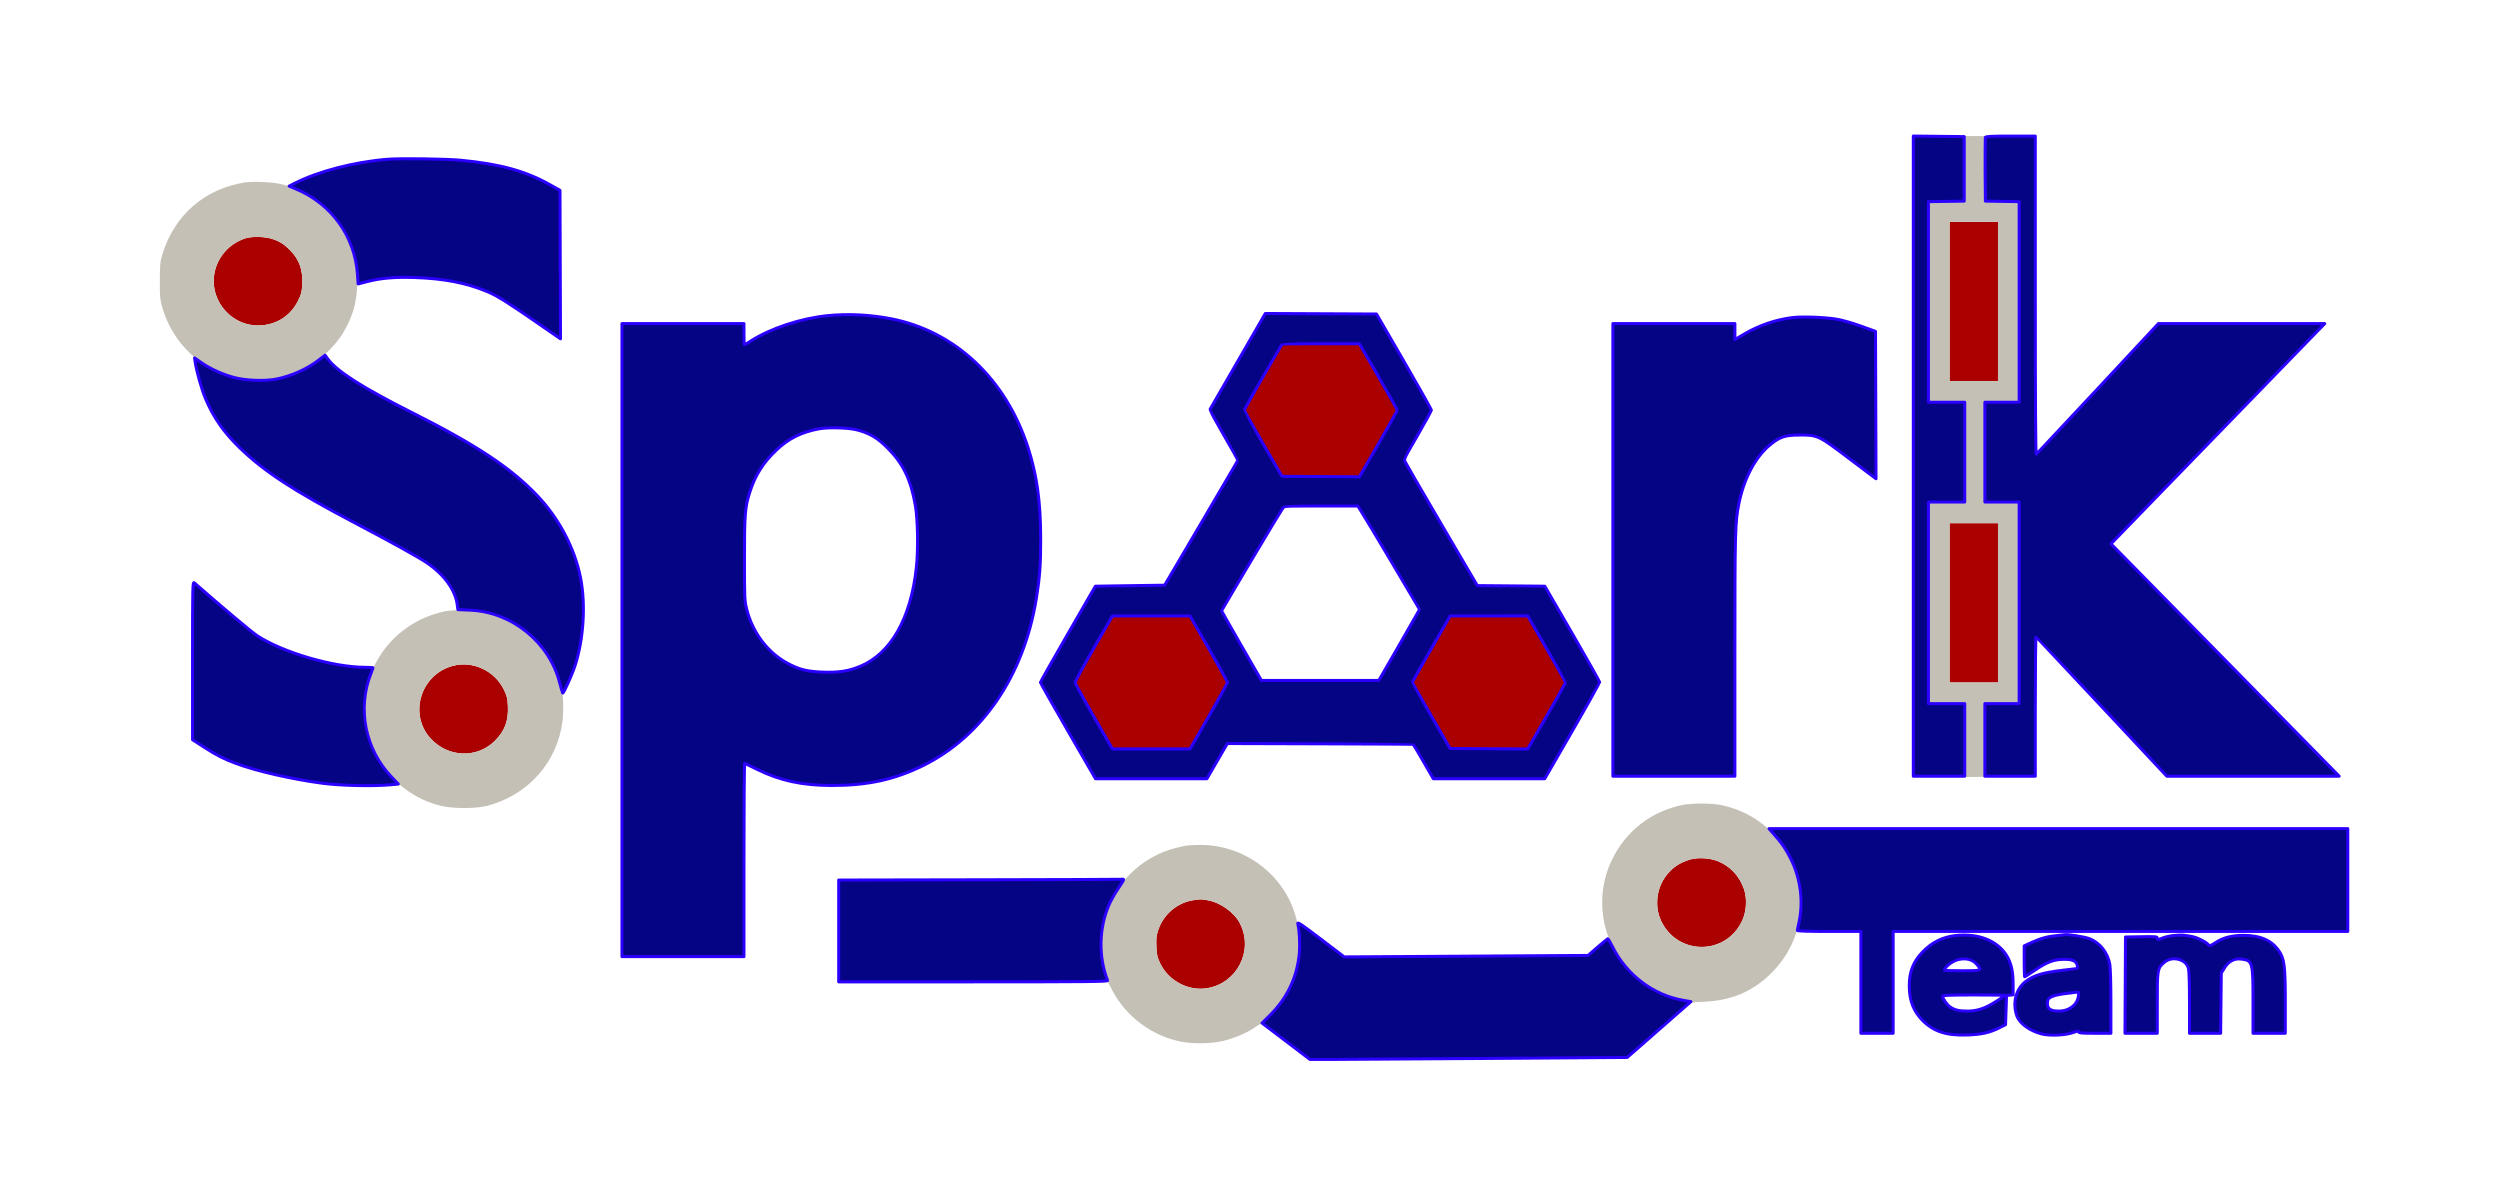 <?xml version="1.0" encoding="utf-8"?>
<svg width="2480" height="1193" viewBox="0 0 2480 1193" version="1.1" xmlns="http://www.w3.org/2000/svg" xmlns:bx="https://boxy-svg.com"><defs><bx:export><bx:file format="svg"/></bx:export></defs><path d="M 1934 299 L 1934 378 1958 378 L 1982 378 1982 299 L 1982 220 1958 220 L 1934 220 1934 299 M 243.500 236.402 C 224.814 242.327, 211.971 259.685, 212.012 278.960 C 212.060 301.626, 230.249 321.182, 252.709 322.716 C 271.325 323.987, 287.567 314.748, 295.720 298.251 C 298.922 291.772, 299.447 289.682, 299.818 281.923 C 300.490 267.872, 296.938 257.711, 288.185 248.648 C 282.260 242.513, 277.734 239.606, 270.110 237.037 C 263.104 234.677, 249.932 234.363, 243.500 236.402 M 1271.281 342.250 C 1269.875 344.075, 1235.163 404.399, 1234.553 406.078 C 1234.268 406.860, 1242.513 422.125, 1252.874 440 L 1271.712 472.500 1310.106 472.740 L 1348.500 472.981 1367.250 440.526 C 1377.563 422.676, 1386 407.554, 1386 406.922 C 1386 406.290, 1377.566 391.199, 1367.258 373.386 L 1348.516 341 1310.380 341 C 1281.052 341, 1272.022 341.289, 1271.281 342.250 M 1934 598 L 1934 677 1958 677 L 1982 677 1982 598 L 1982 519 1958 519 L 1934 519 1934 598 M 1085 643.177 C 1074.825 660.855, 1066.500 676.048, 1066.500 676.939 C 1066.500 677.829, 1074.825 693.043, 1085 710.748 L 1103.500 742.937 1142 742.937 L 1180.500 742.937 1199 710.748 C 1209.175 693.043, 1217.500 677.829, 1217.500 676.939 C 1217.500 676.048, 1209.175 660.855, 1199 643.177 L 1180.500 611.033 1142 611.033 L 1103.500 611.033 1085 643.177 M 1420 643.239 C 1409.825 660.940, 1401.379 675.890, 1401.230 676.461 C 1401.082 677.032, 1409.408 692.125, 1419.733 710 L 1438.505 742.500 1477.003 742.749 L 1515.500 742.998 1534 710.877 C 1544.175 693.211, 1552.638 678.176, 1552.806 677.466 C 1552.975 676.757, 1544.653 661.512, 1534.314 643.588 L 1515.514 611 1477.007 611.028 L 1438.500 611.056 1420 643.239 M 449.105 660.583 C 417.153 669.175, 405.195 708.728, 427.298 732.708 C 444.569 751.445, 473.004 752.525, 490.689 735.117 C 500.645 725.317, 504.479 715.230, 503.808 700.606 C 503.451 692.829, 502.900 690.482, 500.038 684.528 C 490.841 665.399, 469.137 655.195, 449.105 660.583 M 1677.251 852.481 C 1666.226 855.585, 1658.730 860.661, 1652.311 869.371 C 1643.149 881.802, 1641.314 899.526, 1647.762 913.305 C 1663.987 947.976, 1711.979 948.050, 1728.180 913.429 C 1732.501 904.195, 1733.249 891.535, 1730.033 882.054 C 1725.552 868.844, 1715.923 858.755, 1703.225 853.966 C 1695.828 851.176, 1684.237 850.513, 1677.251 852.481 M 1183.121 893.127 C 1167.455 895.729, 1154.052 907.319, 1148.939 922.685 C 1147.156 928.041, 1146.844 930.888, 1147.169 938.843 C 1147.508 947.147, 1148.013 949.459, 1150.774 955.347 C 1158.990 972.863, 1178.944 983.471, 1197.647 980.268 C 1227.400 975.171, 1243.710 942.874, 1230.052 916.102 C 1224.388 904.999, 1210.429 895.087, 1197.500 892.986 C 1190.753 891.890, 1190.558 891.892, 1183.121 893.127" stroke="none" fill="#aa0000" fill-rule="evenodd"/><path d="M 1948.5 167.25 L 1948.5 199.5 L 1930.75 199.773 L 1913 200.046 L 1913 299.523 L 1913 399 L 1931 399 L 1949 399 L 1949 448.5 L 1949 498 L 1931 498 L 1913 498 L 1913 598 L 1913 698 L 1931 698 L 1949 698 L 1949 733.983 L 1949 769.966 L 1923.25 770.251 C 1909.088 770.407 1925.056 770.64 1958.737 770.768 L 1994 770 L 1969 770 L 1969 734 L 1969 698 L 1986 698 L 2003 698 L 2003 598 L 2003 498 L 1986 498 L 1969 498 L 1969 448.5 L 1969 399 L 1986 399 L 2003 399 L 2003 299.524 L 2003 200.048 L 1986.25 199.774 L 1969.5 199.5 L 1969.5 167.25 L 1969.5 134.999 L 1959 134.999 L 1948.5 134.999 L 1948.5 167.25 M 2019.488 293 C 2019.488 380.175 2019.606 415.837 2019.75 372.25 C 2019.894 328.662 2019.894 257.337 2019.75 213.75 C 2019.606 170.162 2019.488 205.825 2019.488 293 M 242.585 181.038 C 203.237 187.232 173.067 213.423 161.359 251.551 C 158.808 259.858 158.607 261.791 158.555 278.5 C 158.506 294.438 158.765 297.414 160.811 304.482 C 179.503 369.056 252.204 397.444 308.904 362.308 C 318.739 356.214 333.249 341.681 339.384 331.782 C 350.104 314.485 354.359 299.383 354.399 278.5 C 354.431 261.571 352.255 251.491 345.478 237.186 C 332.159 209.068 307.268 188.888 278 182.479 C 268.957 180.498 250.725 179.757 242.585 181.038 M 1934 299 L 1934 378 L 1958 378 L 1982 378 L 1982 299 L 1982 220 L 1958 220 L 1934 220 L 1934 299 M 243.5 236.402 C 224.814 242.327 211.971 259.685 212.012 278.96 C 212.06 301.626 230.249 321.182 252.709 322.716 C 271.325 323.987 287.567 314.748 295.72 298.251 C 298.922 291.772 299.447 289.682 299.818 281.923 C 300.49 267.872 296.938 257.711 288.185 248.648 C 282.26 242.513 277.734 239.606 270.11 237.037 C 263.104 234.677 249.932 234.363 243.5 236.402 M 1934 598 L 1934 677 L 1958 677 L 1982 677 L 1982 598 L 1982 519 L 1958 519 L 1934 519 L 1934 598 M 441.113 606.487 C 426.557 609.776 415.405 614.532 404.311 622.182 C 352.785 657.711 346.756 731.249 391.848 774.212 C 404.879 786.629 419.896 795.01 436.623 799.202 C 449.203 802.355 471.845 802.382 483.688 799.259 C 524.119 788.596 553.098 755.757 558.055 714.988 C 559.063 706.697 558.862 690.622 557.704 687 C 557.441 686.175 556.256 681.675 555.071 677 C 546.956 644.978 520.719 618.415 487.288 608.374 C 479.789 606.121 476.227 605.684 463 605.389 C 451.998 605.144 445.647 605.462 441.113 606.487 M 449.105 660.583 C 417.153 669.175 405.195 708.728 427.298 732.708 C 444.569 751.445 473.004 752.525 490.689 735.117 C 500.645 725.317 504.479 715.23 503.808 700.606 C 503.451 692.829 502.9 690.482 500.038 684.528 C 490.841 665.399 469.137 655.195 449.105 660.583 M 1669 798.524 C 1638.42 804.81 1613.69 823.729 1599.75 851.5 C 1577.52 895.789 1592.03 949.906 1633.551 977.558 C 1645.807 985.72 1665.033 993 1674.334 993 L 1677.349 993 L 1674.924 995.75 L 1672.5 998.5 L 1675 996.364 C 1677.192 994.49 1679.101 994.164 1690.5 993.717 C 1718.045 992.637 1740.186 982.931 1758.609 963.859 C 1779.389 942.346 1789.431 913.248 1785.999 884.486 C 1780.803 840.94 1748.983 806.633 1706.162 798.409 C 1697.113 796.671 1677.721 796.731 1669 798.524 M 1177.5 838.717 C 1175.85 838.947 1170.9 840.042 1166.5 841.151 C 1131.381 850.006 1103.52 878.072 1094.973 913.206 C 1090.307 932.386 1091.68 954.365 1098.682 972.614 C 1099.13 973.781 1099.5 975.022 1099.5 975.022 L 1103.497 982.634 C 1116.931 1008.218 1142.337 1027.301 1170.798 1033.185 C 1184.613 1036.041 1204.762 1035.361 1217.284 1031.616 C 1228.463 1028.273 1237.623 1024.116 1245.185 1018.954 C 1250.312 1015.454 1251.387 1015.065 1252.826 1016.191 C 1254.304 1017.347 1254.349 1017.307 1253.21 1015.85 C 1252.093 1014.42 1252.539 1013.693 1256.536 1010.417 C 1268.201 1000.858 1281.561 979.305 1285.987 962.903 C 1293.193 936.2 1288.52 906.112 1273.577 883.013 C 1255.418 854.942 1222.967 837.602 1189.619 838.15 C 1184.604 838.232 1179.15 838.487 1177.5 838.717 M 1677.251 852.481 C 1666.226 855.585 1658.73 860.661 1652.311 869.371 C 1643.149 881.802 1641.314 899.526 1647.762 913.305 C 1663.987 947.976 1711.979 948.05 1728.18 913.429 C 1732.501 904.195 1733.249 891.535 1730.033 882.054 C 1725.552 868.844 1715.923 858.755 1703.225 853.966 C 1695.828 851.176 1684.237 850.513 1677.251 852.481 M 1183.121 893.127 C 1167.455 895.729 1154.052 907.319 1148.939 922.685 C 1147.156 928.041 1146.844 930.888 1147.169 938.843 C 1147.508 947.147 1148.013 949.459 1150.774 955.347 C 1158.99 972.863 1178.944 983.471 1197.647 980.268 C 1227.4 975.171 1243.71 942.874 1230.052 916.102 C 1224.388 904.999 1210.429 895.087 1197.5 892.986 C 1190.753 891.89 1190.558 891.892 1183.121 893.127" stroke="none" fill="#c4c0b6" fill-rule="evenodd"/><path d="M 1898 452.483 L 1898 770 1923.500 770 L 1949 770 1949 734 L 1949 698 1931 698 L 1913 698 1913 598 L 1913 498 1931 498 L 1949 498 1949 448.500 L 1949 399 1931 399 L 1913 399 1913 299.523 L 1913 200.046 1930.750 199.773 L 1948.500 199.500 1948.500 167.500 L 1948.500 135.500 1923.250 135.233 L 1898 134.966 1898 452.483 M 1969.454 136.260 C 1969.188 136.953, 1969.090 151.465, 1969.235 168.510 L 1969.500 199.500 1986.250 199.774 L 2003 200.048 2003 299.524 L 2003 399 1986 399 L 1969 399 1969 448.500 L 1969 498 1986 498 L 2003 498 2003 598 L 2003 698 1986 698 L 1969 698 1969 734 L 1969 770 1994 770 L 2019 770 2019 701 C 2019 663.050, 2019.338 632.036, 2019.750 632.079 C 2020.162 632.123, 2049.525 663.173, 2085 701.079 L 2149.500 769.999 2234.984 770 L 2320.469 770 2308.908 758.250 C 2302.549 751.788, 2257.816 706.225, 2209.501 657 C 2161.186 607.775, 2115.445 561.200, 2107.855 553.500 L 2094.055 539.500 2154.679 477 C 2188.022 442.625, 2235.743 393.462, 2260.726 367.750 L 2306.149 321 2223.637 321 L 2141.125 321 2081.081 385.429 C 2048.057 420.866, 2020.579 450.142, 2020.019 450.488 C 2019.329 450.915, 2019 400.106, 2019 293.059 L 2019 135 1994.469 135 C 1975.665 135, 1969.824 135.294, 1969.454 136.260 M 383.722 158.034 C 350.896 160.789, 315.966 169.883, 292.356 181.822 L 286.818 184.622 293.659 187.494 C 328.788 202.239, 352.048 234.686, 354.655 272.580 L 355.279 281.660 363.942 279.410 C 377.729 275.829, 391.374 274.654, 411.500 275.315 C 440.124 276.254, 462.402 280.558, 483.171 289.160 C 493.386 293.391, 504.494 300.429, 542.256 326.596 L 556.013 336.128 555.756 262.472 L 555.500 188.816 545 182.939 C 521.073 169.548, 496.162 162.733, 457.500 159.001 C 442.304 157.535, 396.786 156.938, 383.722 158.034 M 1227.951 358.242 C 1212.956 384.234, 1200.495 405.855, 1200.260 406.289 C 1200.026 406.723, 1206.212 418.105, 1214.007 431.582 C 1221.802 445.060, 1227.943 456.630, 1227.653 457.294 C 1227.363 457.957, 1210.973 485.950, 1191.232 519.500 L 1155.337 580.500 1120.984 581 L 1086.631 581.500 1059.315 628.845 C 1044.292 654.885, 1032 676.528, 1032 676.940 C 1032 677.353, 1044.315 699.022, 1059.366 725.095 L 1086.731 772.500 1141.976 772.500 L 1197.222 772.500 1207.361 755.048 L 1217.500 737.596 1309.500 737.875 C 1360.100 738.029, 1401.800 738.458, 1402.166 738.827 C 1402.532 739.197, 1407.111 746.925, 1412.341 756 L 1421.850 772.500 1477.111 772.500 L 1532.372 772.500 1559.686 725.188 C 1574.709 699.166, 1586.975 677.341, 1586.945 676.688 C 1586.915 676.034, 1574.638 654.350, 1559.663 628.500 L 1532.436 581.500 1498.968 581.209 L 1465.500 580.919 1430 520.401 C 1410.475 487.116, 1394.092 458.830, 1393.592 457.542 C 1392.821 455.552, 1394.728 451.677, 1406.342 431.645 C 1413.854 418.688, 1419.984 407.506, 1419.965 406.794 C 1419.946 406.082, 1407.677 384.350, 1392.700 358.500 L 1365.471 311.500 1310.343 311.242 L 1255.216 310.983 1227.951 358.242 M 821 313.117 C 794.371 315.784, 764.517 325.652, 744.670 338.348 C 741.530 340.357, 738.745 342, 738.481 342 C 738.216 342, 738 337.275, 738 331.500 L 738 321 677.500 321 L 617 321 617 635 L 617 949 677.500 949 L 738 949 738 852.917 C 738 800.071, 738.337 756.990, 738.750 757.182 C 739.163 757.374, 744.675 760.075, 751 763.184 C 773.954 774.466, 795.595 779.147, 825 779.190 C 860.643 779.242, 886.953 773.527, 915.500 759.533 C 974.623 730.551, 1015.439 670.591, 1027.932 594.369 C 1031.449 572.905, 1032.401 559.900, 1032.349 534 C 1032.276 497.634, 1028.682 471.761, 1019.889 444.311 C 997.907 375.688, 947.607 328.414, 883.500 316.127 C 862.729 312.146, 841.097 311.104, 821 313.117 M 1778 315.058 C 1761.344 317.127, 1744.856 322.775, 1730.218 331.424 L 1721 336.871 1721 328.936 L 1721 321 1660.500 321 L 1600 321 1600 545.500 L 1600 770 1660.500 770 L 1721 770 1721 650.174 C 1721 527.352, 1721.259 517.643, 1725.020 499.317 C 1730.186 474.154, 1741.725 452.703, 1756.528 440.744 C 1765.613 433.405, 1771.223 431.596, 1785 431.562 C 1803.206 431.518, 1803.766 431.783, 1834.595 455.016 L 1861.013 474.924 1860.756 401.823 L 1860.500 328.722 1846 323.471 C 1837.694 320.462, 1827.442 317.545, 1822 316.642 C 1809.972 314.645, 1787.763 313.846, 1778 315.058 M 1271.281 342.250 C 1269.875 344.075, 1235.163 404.399, 1234.553 406.078 C 1234.268 406.860, 1242.513 422.125, 1252.874 440 L 1271.712 472.500 1310.106 472.740 L 1348.500 472.981 1367.250 440.526 C 1377.563 422.676, 1386 407.554, 1386 406.922 C 1386 406.290, 1377.566 391.199, 1367.258 373.386 L 1348.516 341 1310.380 341 C 1281.052 341, 1272.022 341.289, 1271.281 342.250 M 315.488 357.692 C 304.101 366.385, 288.457 373.283, 273.680 376.126 C 262.867 378.207, 243.921 377.521, 232.794 374.646 C 221.337 371.685, 208.419 365.846, 199.439 359.568 L 192.985 355.057 193.622 359.278 C 195.026 368.582, 199.981 386.124, 203.760 395.167 C 211.716 414.210, 222.010 428.978, 238.180 444.550 C 262.809 468.267, 291.136 486.709, 352.500 518.975 C 388.929 538.129, 415.048 552.605, 423.469 558.307 C 440.282 569.691, 451.651 585.347, 453.561 599.747 L 454.223 604.739 466.361 605.265 C 508.121 607.077, 545.094 637.246, 555.369 677.893 C 556.635 682.905, 557.901 687.234, 558.180 687.513 C 558.958 688.292, 567.437 669.505, 570.372 660.500 C 578.950 634.181, 581.139 600.367, 575.993 573.699 C 570.289 544.143, 554.629 514.349, 532.757 491.441 C 506.410 463.845, 472.758 441.572, 408.500 409.197 C 359.611 384.565, 333.931 368.171, 325.063 355.929 L 322.476 352.357 315.488 357.692 M 812.125 425.448 C 794.739 428.756, 782.360 434.945, 770.302 446.359 C 757.053 458.901, 749.044 471.597, 743.706 488.524 C 739.063 503.247, 738.499 510.397, 738.508 554.500 C 738.515 593.776, 738.611 595.878, 740.781 604.500 C 746.626 627.712, 762.167 648.037, 782 658.405 C 793.309 664.317, 800.938 666.183, 816.090 666.743 C 831.666 667.320, 842.022 665.728, 853.218 661.036 C 883.533 648.333, 903.559 613.159, 909.036 563 C 910.960 545.375, 910.477 515.484, 908.042 501.512 C 903.602 476.040, 895.985 460.098, 881 444.920 C 870.784 434.572, 863.105 429.940, 850.500 426.524 C 842.130 424.256, 821.442 423.676, 812.125 425.448 M 1272.807 503.750 C 1270.689 506.216, 1212 604.847, 1212 605.941 C 1212 606.435, 1220.840 622.176, 1231.643 640.920 L 1251.287 675 1309.549 675 L 1367.812 675 1387.906 640.163 C 1398.958 621.003, 1408 604.987, 1408 604.573 C 1408 603.862, 1354.572 513.773, 1349.393 505.750 L 1346.972 502 1310.641 502 C 1277.279 502, 1274.187 502.143, 1272.807 503.750 M 191 655.246 L 191 733.802 201.829 740.801 C 214.922 749.261, 221.497 752.630, 234.107 757.339 C 254.603 764.991, 289.707 773.013, 320.500 777.079 C 337.640 779.343, 369.350 780.066, 386.322 778.581 L 395.143 777.809 388.753 771.154 C 362.414 743.727, 354.235 702.922, 368.052 667.868 C 369.123 665.150, 370 662.718, 370 662.463 C 370 662.208, 366.512 661.991, 362.250 661.980 C 330.713 661.901, 280.921 647.367, 255.327 630.769 C 250.031 627.335, 222.047 603.835, 192.750 578.220 C 191.085 576.765, 191 580.515, 191 655.246 M 1085 643.177 C 1074.825 660.855, 1066.500 676.048, 1066.500 676.939 C 1066.500 677.829, 1074.825 693.043, 1085 710.748 L 1103.500 742.937 1142 742.937 L 1180.500 742.937 1199 710.748 C 1209.175 693.043, 1217.500 677.829, 1217.500 676.939 C 1217.500 676.048, 1209.175 660.855, 1199 643.177 L 1180.500 611.033 1142 611.033 L 1103.500 611.033 1085 643.177 M 1420 643.239 C 1409.825 660.940, 1401.379 675.890, 1401.230 676.461 C 1401.082 677.032, 1409.408 692.125, 1419.733 710 L 1438.505 742.500 1477.003 742.749 L 1515.500 742.998 1534 710.877 C 1544.175 693.211, 1552.638 678.176, 1552.806 677.466 C 1552.975 676.757, 1544.653 661.512, 1534.314 643.588 L 1515.514 611 1477.007 611.028 L 1438.500 611.056 1420 643.239 M 1760.769 828.750 C 1768.021 837.018, 1771.680 842.394, 1776.250 851.500 C 1786.184 871.291, 1789.174 894.809, 1784.427 915.812 C 1783.642 919.284, 1783 922.546, 1783 923.062 C 1783 923.626, 1795.556 924, 1814.500 924 L 1846 924 1846 974.500 L 1846 1025 1862 1025 L 1878 1025 1878 974.500 L 1878 924 2103.500 924 L 2329 924 2329 873 L 2329 822 2041.924 822 L 1754.849 822 1760.769 828.750 M 970.250 872.750 L 832 873.007 832 923.504 L 832 974 965.607 974 C 1078.912 974, 1099.133 973.790, 1098.683 972.617 C 1089.678 949.149, 1090.169 920.942, 1099.985 897.875 C 1101.633 894.004, 1105.572 886.936, 1108.739 882.168 C 1115.974 871.278, 1115.763 871.956, 1111.833 872.246 C 1110 872.382, 1046.287 872.609, 970.250 872.750 M 1287.454 916.617 C 1289.045 922.841, 1289.741 936.959, 1288.899 945.944 C 1286.698 969.447, 1276.751 990.346, 1259.749 1007.188 L 1251.977 1014.888 1275.738 1032.930 L 1299.500 1050.973 1317.500 1050.973 C 1327.400 1050.973, 1398.208 1050.524, 1474.850 1049.975 L 1614.200 1048.978 1645.795 1021.297 L 1677.390 993.615 1670.286 992.418 C 1640.318 987.369, 1613.270 966.893, 1599.381 938.741 C 1597.275 934.474, 1595.219 931.099, 1594.811 931.241 C 1594.403 931.384, 1589.863 935.165, 1584.722 939.644 L 1575.376 947.787 1454.438 948.519 L 1333.500 949.251 1310.108 931.493 C 1289.689 915.991, 1286.810 914.101, 1287.454 916.617 M 1940 928.051 C 1926.751 929.570, 1916.248 934.866, 1906.761 944.812 C 1897.848 954.156, 1894 964.062, 1894 977.661 C 1894 992.701, 1898.058 1003.233, 1907.428 1012.514 C 1918.600 1023.579, 1931.023 1027.530, 1952 1026.689 C 1966.036 1026.126, 1973.499 1024.451, 1983 1019.730 L 1989.500 1016.500 1990 1002 L 1990.500 987.500 1993.750 987.187 L 1997 986.873 1997 976.147 C 1997 963.531, 1995.247 955.726, 1990.708 948.137 C 1981.778 933.206, 1962.307 925.494, 1940 928.051 M 2041 928.030 C 2030.880 929.043, 2024.952 930.628, 2015.750 934.781 L 2008 938.278 2008 953.639 C 2008 962.088, 2008.229 969, 2008.509 969 C 2008.788 969, 2013.212 966.136, 2018.339 962.635 C 2030.235 954.513, 2037.197 951.849, 2047.040 951.651 C 2055.549 951.481, 2059.512 953.206, 2060.604 957.559 C 2060.954 958.953, 2061.074 960.253, 2060.870 960.448 C 2060.667 960.643, 2054.200 961.553, 2046.500 962.470 C 2025.562 964.964, 2017.118 967.570, 2008.904 974.076 C 1999.486 981.535, 1996.140 995.768, 2000.882 1008.198 C 2003.739 1015.687, 2013.401 1022.603, 2025.265 1025.651 C 2033.530 1027.774, 2049.320 1027.048, 2056.750 1024.203 C 2060.969 1022.587, 2062 1022.468, 2062 1023.596 C 2062 1024.743, 2064.931 1025, 2078 1025 L 2094 1025 2094 993.684 C 2094 975.365, 2093.548 959.921, 2092.911 956.474 C 2090.676 944.384, 2083.162 935.075, 2072.385 931.043 C 2068.040 929.417, 2051.098 926.596, 2049 927.148 C 2048.725 927.220, 2045.125 927.618, 2041 928.030 M 2155.966 928.067 C 2152.372 928.467, 2147.704 929.515, 2145.593 930.397 C 2140.829 932.387, 2140 932.399, 2140 930.475 C 2140 929.160, 2137.820 928.987, 2124.250 929.225 L 2108.500 929.500 2108.240 977.250 L 2107.981 1025 2123.990 1025 L 2140 1025 2140.022 995.250 C 2140.046 962.160, 2140.374 960.229, 2146.887 954.748 C 2155.020 947.905, 2168.310 951.253, 2170.965 960.814 C 2171.559 962.952, 2171.991 977.203, 2171.994 994.750 L 2172 1025 2187.433 1025 L 2202.866 1025 2203.183 995.169 L 2203.500 965.338 2206.512 960.419 C 2210.488 953.924, 2216.527 950.646, 2223.174 951.375 C 2234.585 952.627, 2235 954.104, 2235 993.520 L 2235 1025 2251 1025 L 2267 1025 2267 993.447 C 2267 957.846, 2266.198 951.489, 2260.667 943.273 C 2253.593 932.761, 2242.425 927.870, 2225.500 927.870 C 2213.976 927.870, 2205.251 930.126, 2198 934.979 C 2192.819 938.447, 2191.762 938.625, 2189.872 936.342 C 2189.118 935.430, 2185.831 933.420, 2182.568 931.876 C 2177.296 929.380, 2174.735 928.762, 2165 927.632 C 2163.625 927.472, 2159.560 927.668, 2155.966 928.067 M 1942.358 951.954 C 1936.692 953.305, 1929 959.357, 1929 962.465 C 1929 962.759, 1936.875 963, 1946.500 963 C 1966.077 963, 1966.435 962.843, 1961.001 956.654 C 1956.833 951.907, 1949.893 950.157, 1942.358 951.954 M 2049.772 985.516 C 2036.798 987.086, 2031.641 989.264, 2031.172 993.371 C 2030.358 1000.497, 2033.324 1003, 2042.587 1003 C 2050.997 1003, 2058.369 998.453, 2060.933 991.685 C 2062.164 988.438, 2062.351 983.949, 2061.250 984.108 C 2060.838 984.168, 2055.672 984.801, 2049.772 985.516 M 1927 988.114 C 1927 990.492, 1931.264 996.642, 1934.405 998.794 C 1939.002 1001.944, 1943.332 1003, 1951.654 1003 C 1961.328 1003, 1969.028 1000.423, 1979.952 993.531 C 1984.928 990.390, 1989 987.636, 1989 987.411 C 1989 987.185, 1975.050 987, 1958 987 C 1935.888 987, 1927 987.319, 1927 988.114" fill="#040484" fill-rule="evenodd" style="paint-order: stroke; stroke-width: 3px; stroke-linecap: round; stroke-linejoin: round;"/><path d="M 1899.5 768.5 L 1947.5 768.5 L 1947.5 699.5 L 1913 699.5 C 1912.172 699.5 1911.5 698.828 1911.5 698 L 1911.5 498 C 1911.5 497.172 1912.172 496.5 1913 496.5 L 1947.5 496.5 L 1947.5 400.5 L 1913 400.5 C 1912.172 400.5 1911.5 399.828 1911.5 399 L 1911.5 200.046 C 1911.5 199.227 1912.158 198.559 1912.977 198.546 L 1947 198.023 L 1947 136.984 L 1899.5 136.482 C 1899.5 136.482 1899.5 452.471 1899.5 452.483 L 1899.5 452.483 C 1899.5 453.311 1898.828 453.983 1898 453.983 C 1897.172 453.983 1896.5 453.311 1896.5 452.483 C 1896.5 452.483 1896.5 452.483 1896.5 452.483 C 1896.5 452.483 1896.5 452.483 1896.5 452.483 C 1896.5 452.483 1896.5 452.483 1896.5 452.483 C 1896.5 452.483 1896.5 452.483 1896.5 452.483 C 1896.5 452.483 1896.5 452.483 1896.5 452.483 C 1896.5 452.483 1896.5 452.483 1896.5 452.483 C 1896.5 452.483 1896.5 452.483 1896.5 452.483 C 1896.5 452.483 1896.5 452.483 1896.5 452.483 C 1896.5 452.483 1896.5 452.483 1896.5 452.483 C 1896.5 452.483 1896.5 452.483 1896.5 452.483 C 1896.5 452.483 1896.5 452.483 1896.5 452.483 C 1896.5 452.483 1896.5 452.483 1896.5 452.483 C 1896.5 452.483 1896.5 452.483 1896.5 452.483 C 1896.5 452.483 1896.5 452.483 1896.5 452.483 C 1896.5 452.483 1896.5 452.483 1896.5 452.483 L 1896.5 452.483 C 1896.5 451.655 1897.172 450.983 1898 450.983 C 1898.828 450.983 1899.5 451.655 1899.5 452.483 C 1899.5 452.483 1899.5 452.483 1899.5 452.483 Z M 1896.5 452.483 C 1896.5 452.483 1896.5 452.483 1896.5 452.483 C 1896.5 452.483 1896.5 452.483 1896.5 452.483 C 1896.5 452.483 1896.5 452.483 1896.5 452.483 C 1896.5 452.483 1896.5 452.483 1896.5 452.483 C 1896.5 452.483 1896.5 452.483 1896.5 452.483 C 1896.5 452.483 1896.5 452.483 1896.5 452.483 C 1896.5 452.483 1896.5 452.483 1896.5 452.483 C 1896.5 452.483 1896.5 452.483 1896.5 452.483 C 1896.5 452.483 1896.5 452.483 1896.5 452.483 C 1896.5 452.483 1896.5 452.483 1896.5 452.483 C 1896.5 452.483 1896.5 452.483 1896.5 452.483 C 1896.5 452.483 1896.5 452.483 1896.5 452.483 C 1896.5 452.483 1896.5 452.483 1896.5 452.483 C 1896.5 452.483 1896.5 452.483 1896.5 452.483 L 1896.5 134.966 C 1896.5 134.565 1896.66 134.181 1896.945 133.9 C 1897.23 133.618 1897.615 133.462 1898.016 133.466 L 1948.516 134 C 1949.338 134.009 1950 134.678 1950 135.5 L 1950 199.5 C 1950 200.319 1949.342 200.987 1948.523 201 L 1914.5 201.523 L 1914.5 397.5 L 1949 397.5 C 1949.828 397.5 1950.5 398.172 1950.5 399 L 1950.5 498 C 1950.5 498.828 1949.828 499.5 1949 499.5 L 1914.5 499.5 L 1914.5 696.5 L 1949 696.5 C 1949.828 696.5 1950.5 697.172 1950.5 698 L 1950.5 770 C 1950.5 770.828 1949.828 771.5 1949 771.5 L 1898 771.5 C 1897.172 771.5 1896.5 770.828 1896.5 770 C 1896.5 770 1896.5 452.502 1896.5 452.483 C 1896.5 452.483 1896.5 452.483 1896.5 452.483 Z M 1967.954 136.284 C 1967.952 136.188 1967.96 136.09 1967.978 135.993 C 1968.079 135.426 1968.501 134.968 1969.051 134.815 C 1969.506 134.519 1970.045 134.282 1970.605 134.18 C 1971.562 134.005 1973.012 133.868 1974.973 133.77 C 1978.859 133.574 1985.058 133.5 1994.469 133.5 L 2019 133.5 C 2019.828 133.5 2020.5 134.172 2020.5 135 L 2020.5 293.059 C 2020.5 346.581 2020.582 386.04 2020.751 412.067 C 2020.835 425.078 2020.941 434.724 2021.068 441.093 C 2021.12 443.648 2021.174 445.665 2021.232 447.16 C 2028.133 439.923 2052.014 414.419 2079.984 384.406 L 2140.028 319.977 C 2140.311 319.673 2140.709 319.5 2141.125 319.5 L 2306.149 319.5 C 2306.752 319.5 2307.296 319.861 2307.531 320.416 C 2307.765 320.971 2307.645 321.613 2307.225 322.045 L 2261.802 368.795 C 2236.819 394.507 2189.098 443.67 2155.756 478.044 L 2096.153 539.492 L 2108.923 552.447 C 2116.514 560.148 2162.256 606.724 2210.571 655.949 C 2258.886 705.174 2303.619 750.737 2309.977 757.198 L 2321.538 768.948 C 2321.962 769.379 2322.086 770.022 2321.852 770.58 C 2321.619 771.137 2321.073 771.5 2320.469 771.5 L 2234.984 771.5 L 2149.5 771.499 C 2149.085 771.499 2148.688 771.327 2148.405 771.024 L 2083.905 702.104 C 2053.111 669.2 2027.277 641.637 2021.033 635.06 C 2021.007 635.762 2020.983 636.587 2020.959 637.532 C 2020.869 641.019 2020.788 646.066 2020.72 652.308 C 2020.584 664.796 2020.5 682.029 2020.5 701 L 2020.5 770 C 2020.5 770.828 2019.828 771.5 2019 771.5 L 1969 771.5 C 1968.172 771.5 1967.5 770.828 1967.5 770 L 1967.5 698 C 1967.5 697.172 1968.172 696.5 1969 696.5 L 2001.5 696.5 L 2001.5 499.5 L 1969 499.5 C 1968.172 499.5 1967.5 498.828 1967.5 498 L 1967.5 399 C 1967.5 398.172 1968.172 397.5 1969 397.5 L 2001.5 397.5 L 2001.5 201.524 L 1969.475 201 C 1968.662 200.987 1968.007 200.327 1968 199.513 L 1967.735 168.523 C 1967.592 151.733 1967.943 136.748 1967.954 136.284 Z M 2019.596 633.571 C 2019.595 633.57 2019.594 633.57 2019.594 633.571 C 2019.595 633.571 2019.595 633.571 2019.596 633.571 Z M 1970.934 137.16 C 1970.859 140.682 1970.611 153.925 1970.735 168.497 L 1970.987 198.024 L 2003.025 198.548 C 2003.843 198.562 2004.5 199.229 2004.5 200.048 L 2004.5 399 C 2004.5 399.828 2003.828 400.5 2003 400.5 L 1970.5 400.5 L 1970.5 496.5 L 2003 496.5 C 2003.828 496.5 2004.5 497.172 2004.5 498 L 2004.5 698 C 2004.5 698.828 2003.828 699.5 2003 699.5 L 1970.5 699.5 L 1970.5 768.5 L 2017.5 768.5 L 2017.5 701 C 2017.5 682.021 2017.585 664.772 2017.721 652.276 C 2017.789 646.026 2017.87 640.956 2017.959 637.455 C 2018.004 635.701 2018.052 634.324 2018.102 633.392 C 2018.127 632.92 2018.154 632.53 2018.182 632.269 C 2018.198 632.125 2018.222 631.958 2018.246 631.847 C 2018.263 631.766 2018.313 631.597 2018.36 631.49 C 2018.401 631.399 2018.534 631.178 2018.643 631.061 C 2018.831 630.86 2019.497 630.658 2019.906 630.587 C 2020.783 630.862 2050.618 662.145 2086.095 700.054 L 2150.151 768.499 L 2234.984 768.5 L 2316.889 768.5 L 2307.839 759.302 C 2301.479 752.839 2256.746 707.276 2208.43 658.051 C 2160.116 608.826 2114.376 562.252 2106.787 554.553 L 2092.987 540.553 C 2092.414 539.972 2092.411 539.041 2092.978 538.456 L 2153.602 475.956 C 2186.945 441.58 2234.667 392.417 2259.65 366.705 L 2302.6 322.5 L 2141.777 322.5 L 2082.178 386.452 C 2049.153 421.891 2021.54 451.272 2020.808 451.764 C 2020.437 451.879 2019.627 451.992 2019.284 451.805 C 2019.053 451.679 2018.767 451.358 2018.688 451.221 C 2018.604 451.076 2018.523 450.839 2018.497 450.728 C 2018.461 450.578 2018.426 450.345 2018.402 450.127 C 2018.359 449.722 2018.317 449.102 2018.279 448.309 C 2018.203 446.737 2018.133 444.348 2018.069 441.153 C 2017.941 434.771 2017.835 425.104 2017.751 412.086 C 2017.582 386.053 2017.5 346.584 2017.5 293.059 L 2017.5 136.5 L 1994.469 136.5 C 1985.076 136.5 1978.952 136.573 1975.124 136.766 C 1973.228 136.861 1971.974 136.979 1971.144 137.131 C 1971.064 137.146 1970.994 137.155 1970.934 137.16 Z M 383.579 156.541 C 383.582 156.541 383.585 156.54 383.588 156.54 C 383.592 156.54 383.596 156.539 383.6 156.539 C 396.741 155.441 442.387 156.039 457.644 157.508 C 496.432 161.263 521.637 168.17 545.733 181.63 L 556.233 187.507 C 556.705 187.771 556.998 188.27 557 188.811 L 557.256 262.467 L 557.513 336.123 C 557.515 336.682 557.206 337.195 556.711 337.456 C 556.217 337.716 555.618 337.679 555.159 337.361 L 541.402 327.829 C 503.665 301.679 492.698 294.717 482.597 290.546 C 461.973 281.987 439.957 277.74 411.451 276.814 C 391.414 276.151 377.982 277.302 364.319 280.862 L 355.656 283.112 C 355.224 283.224 354.765 283.138 354.403 282.877 C 354.04 282.617 353.813 282.208 353.783 281.763 L 353.159 272.683 C 350.69 235.174 327.888 203.367 293.078 188.877 L 286.237 186.005 C 285.698 185.779 285.34 185.259 285.319 184.675 C 285.298 184.09 285.619 183.547 286.141 183.283 L 291.679 180.483 C 303.569 174.477 318.353 169.16 334.205 165.032 C 342.129 162.969 350.372 161.188 358.662 159.756 C 362.808 159.04 366.989 158.408 371.148 157.87 C 373.227 157.601 375.313 157.354 377.386 157.133 C 378.423 157.022 379.462 156.916 380.496 156.818 C 381.523 156.719 383.554 156.543 383.579 156.541 Z M 383.839 159.529 C 383.6 159.55 381.74 159.712 380.781 159.804 C 379.756 159.902 378.733 160.006 377.705 160.115 C 375.649 160.335 373.595 160.578 371.532 160.845 C 367.405 161.379 363.288 162.002 359.173 162.712 C 350.944 164.134 342.824 165.888 334.961 167.936 C 319.239 172.029 304.753 177.228 293.033 183.161 L 290.392 184.496 L 294.24 186.111 C 329.688 201.111 353.406 234.198 356.151 272.477 L 356.652 279.754 L 363.565 277.958 C 377.476 274.356 391.334 273.157 411.549 273.816 C 440.291 274.768 462.831 279.129 483.745 287.774 C 494.074 292.065 505.323 299.179 543.11 325.363 L 554.503 333.257 L 554.256 262.477 L 554.003 189.697 L 544.267 184.248 C 520.509 170.926 495.892 164.203 457.356 160.494 C 442.222 159.031 396.839 158.435 383.847 159.529 C 383.845 159.529 383.842 159.529 383.839 159.529 Z M 1226.652 357.492 C 1226.652 357.492 1226.652 357.492 1226.652 357.492 L 1253.917 310.233 C 1254.186 309.767 1254.684 309.48 1255.223 309.483 L 1310.35 309.742 L 1365.478 310 C 1366.011 310.003 1366.502 310.287 1366.769 310.748 L 1393.998 357.748 C 1408.979 383.605 1421.436 405.691 1421.464 406.754 C 1421.494 407.844 1415.161 419.425 1407.64 432.397 C 1396.05 452.384 1394.193 455.612 1394.991 457 C 1395.441 458.184 1411.771 486.361 1431.294 519.642 L 1466.363 579.426 L 1498.981 579.709 L 1532.449 580 C 1532.979 580.005 1533.468 580.289 1533.734 580.748 L 1560.961 627.748 C 1575.94 653.605 1588.316 675.629 1588.443 676.619 C 1588.378 677.675 1576.012 699.908 1560.985 725.938 L 1533.671 773.25 C 1533.403 773.714 1532.908 774 1532.372 774 L 1421.85 774 C 1421.314 774 1420.818 773.714 1420.55 773.249 L 1411.041 756.749 C 1405.816 747.682 1401.371 740.136 1401.101 739.883 C 1401.26 739.736 1360.09 739.529 1309.495 739.375 L 1218.362 739.099 L 1198.519 773.254 C 1198.251 773.716 1197.756 774 1197.222 774 L 1086.731 774 C 1086.195 774 1085.7 773.714 1085.432 773.25 L 1058.067 725.845 C 1043.013 699.768 1030.5 677.724 1030.5 676.94 C 1030.5 676.158 1042.99 654.14 1058.016 628.095 L 1085.332 580.75 C 1085.596 580.293 1086.081 580.008 1086.609 580 L 1154.472 579.012 L 1189.939 518.739 C 1209.679 485.191 1226.015 457.301 1226.278 456.694 C 1226.593 456.681 1220.49 445.787 1212.709 432.333 C 1208.807 425.587 1205.302 419.355 1202.805 414.761 C 1200.302 410.156 1198.814 406.485 1198.941 405.575 C 1199.068 405.341 1202.252 399.81 1207.271 391.101 C 1209.78 386.746 1212.751 381.593 1216.032 375.904 C 1217.672 373.06 1219.39 370.081 1221.166 367.002 C 1222.054 365.462 1222.957 363.897 1223.872 362.311 C 1224.33 361.518 1224.79 360.719 1225.254 359.916 C 1225.717 359.113 1226.652 357.492 1226.652 357.492 C 1226.652 357.492 1226.652 357.492 1226.652 357.492 Z M 1229.25 358.992 C 1229.245 359.001 1228.314 360.614 1227.852 361.415 C 1227.389 362.218 1226.928 363.017 1226.471 363.81 C 1225.556 365.396 1224.653 366.961 1223.765 368.501 C 1221.989 371.58 1220.271 374.559 1218.631 377.403 C 1215.35 383.092 1212.38 388.245 1209.87 392.599 C 1204.851 401.307 1201.719 406.747 1201.611 406.947 C 1201.849 407.103 1202.96 408.764 1205.441 413.328 C 1207.927 417.903 1211.412 424.1 1215.305 430.831 C 1223.114 444.333 1229.293 456.579 1229.028 457.894 C 1228.698 458.636 1212.267 486.709 1192.525 520.261 L 1156.63 581.261 C 1156.364 581.712 1155.882 581.992 1155.359 582 L 1087.505 582.987 L 1060.614 629.595 C 1045.594 655.63 1033.5 676.898 1033.5 676.94 C 1033.5 676.982 1045.617 698.276 1060.665 724.345 L 1087.597 771 L 1196.359 771 L 1216.203 736.842 C 1216.472 736.379 1216.968 736.094 1217.505 736.096 L 1309.505 736.375 C 1360.11 736.529 1402.34 737.18 1403.231 737.771 C 1403.709 738.286 1408.406 746.168 1413.641 755.251 L 1422.717 771 L 1531.506 771 L 1558.387 724.438 C 1573.406 698.424 1585.572 677.008 1585.447 676.757 C 1585.513 676.438 1573.336 655.095 1558.365 629.252 L 1531.567 582.992 L 1498.955 582.709 L 1465.487 582.419 C 1464.959 582.414 1464.473 582.133 1464.206 581.678 L 1428.706 521.16 C 1409.179 487.871 1392.744 459.477 1392.194 458.085 C 1391.449 455.493 1393.406 450.97 1405.044 430.893 C 1412.548 417.951 1418.474 407.168 1418.466 406.834 C 1418.456 406.473 1406.375 385.095 1391.402 359.252 L 1364.604 312.996 L 1310.336 312.742 L 1256.08 312.487 Z M 820.804 311.63 C 820.812 311.629 820.819 311.628 820.827 311.627 C 820.838 311.626 820.848 311.625 820.859 311.624 C 841.064 309.609 862.909 310.661 883.782 314.654 C 948.262 327.131 999.135 374.913 1021.318 443.853 C 1030.139 471.429 1033.769 497.529 1033.849 533.997 C 1033.899 559.953 1032.937 573.081 1029.412 594.612 C 1016.799 671.134 975.573 731.646 916.16 760.88 C 887.442 774.933 860.801 780.725 824.998 780.69 C 795.435 780.63 773.465 775.872 750.338 764.53 C 746.139 762.466 742.304 760.585 740.085 759.499 C 740.041 760.737 739.999 762.468 739.958 764.656 C 739.869 769.488 739.788 776.499 739.72 785.172 C 739.584 802.521 739.5 826.497 739.5 852.917 L 739.5 949 C 739.5 949.828 738.828 950.5 738 950.5 L 617 950.5 C 616.172 950.5 615.5 949.828 615.5 949 L 615.5 321 C 615.5 320.172 616.172 319.5 617 319.5 L 738 319.5 C 738.828 319.5 739.5 320.172 739.5 321 L 739.5 331.5 C 739.5 334.372 739.553 336.963 739.64 338.847 C 739.654 339.159 739.669 339.447 739.684 339.711 C 740.66 339.102 742.15 338.18 743.862 337.084 C 753.879 330.685 766.472 324.96 779.821 320.547 C 786.494 318.342 793.418 316.441 800.31 314.934 C 803.756 314.18 807.225 313.519 810.65 312.965 C 812.362 312.689 814.079 312.437 815.777 312.213 C 817.461 311.992 820.752 311.635 820.804 311.63 Z M 821.128 314.612 C 820.646 314.664 817.703 314.986 816.168 315.188 C 814.493 315.408 812.819 315.654 811.128 315.927 C 807.745 316.473 804.358 317.12 800.951 317.864 C 794.136 319.355 787.363 321.214 780.763 323.396 C 767.566 327.758 755.308 333.315 745.478 339.612 C 742.315 341.635 739.126 343.5 738.481 343.5 C 738.106 343.5 737.51 343.177 737.34 342.988 C 737.235 342.872 737.107 342.657 737.063 342.559 C 737.006 342.432 736.947 342.233 736.92 342.112 C 736.877 341.917 736.834 341.627 736.803 341.332 C 736.742 340.769 736.687 339.952 736.643 338.984 C 736.555 337.062 736.5 334.403 736.5 331.5 L 736.5 322.5 L 618.5 322.5 L 618.5 947.5 L 736.5 947.5 L 736.5 852.917 C 736.5 826.491 736.584 802.504 736.72 785.149 C 736.788 776.47 736.869 769.443 736.959 764.6 C 737.004 762.177 737.051 760.288 737.1 759.015 C 737.125 758.374 737.151 757.865 737.178 757.527 C 737.192 757.347 737.212 757.166 737.231 757.046 C 737.245 756.964 737.281 756.804 737.318 756.701 C 737.352 756.605 737.48 756.351 737.6 756.211 C 737.704 756.089 738.027 755.844 738.246 755.767 C 738.52 755.671 739.129 755.704 739.382 755.822 C 739.809 756.02 745.336 758.728 751.662 761.838 C 774.443 773.06 795.755 777.664 825.002 777.69 C 860.485 777.759 886.464 772.121 914.84 758.186 C 973.673 729.456 1014.079 670.048 1026.452 594.126 C 1029.961 572.729 1030.903 559.847 1030.849 534.003 C 1030.783 497.739 1027.225 472.093 1018.461 444.769 C 996.679 376.463 946.952 329.697 883.218 317.6 C 862.552 313.632 841.136 312.599 821.149 314.61 C 821.142 314.61 821.135 314.611 821.128 314.612 Z M 1777.775 313.575 C 1777.782 313.574 1777.789 313.573 1777.795 313.572 C 1777.805 313.571 1777.814 313.57 1777.824 313.568 C 1787.71 312.353 1810.125 313.156 1822.246 315.162 C 1827.77 316.084 1838.155 319.035 1846.511 322.061 L 1861.011 327.312 C 1861.603 327.526 1861.998 328.087 1862 328.717 L 1862.256 401.818 L 1862.513 474.919 C 1862.515 475.488 1862.194 476.01 1861.685 476.265 C 1861.175 476.52 1860.565 476.465 1860.11 476.122 L 1833.692 456.214 C 1802.994 433.06 1802.887 432.946 1785.004 433.062 C 1771.455 433.06 1766.315 434.702 1757.471 441.911 C 1742.857 453.642 1731.581 474.66 1726.489 499.619 C 1722.743 517.814 1722.5 527.372 1722.5 650.174 L 1722.5 770 C 1722.5 770.828 1721.828 771.5 1721 771.5 L 1600 771.5 C 1599.172 771.5 1598.5 770.828 1598.5 770 L 1598.5 321 C 1598.5 320.172 1599.172 319.5 1600 319.5 L 1721 319.5 C 1721.828 319.5 1722.5 320.172 1722.5 321 L 1722.5 334.242 L 1729.455 330.133 C 1736.842 325.772 1744.761 322.131 1752.866 319.354 C 1756.919 317.966 1761.072 316.775 1765.227 315.811 C 1767.304 315.328 1769.409 314.896 1771.502 314.524 C 1772.548 314.337 1773.606 314.163 1774.655 314.005 C 1775.695 313.847 1777.738 313.58 1777.775 313.575 Z M 1778.166 316.549 C 1777.823 316.594 1776.032 316.831 1775.104 316.971 C 1774.074 317.127 1773.055 317.294 1772.028 317.477 C 1769.974 317.843 1767.944 318.26 1765.905 318.733 C 1761.826 319.68 1757.819 320.829 1753.838 322.193 C 1745.876 324.92 1738.232 328.427 1730.981 332.715 L 1721.763 338.162 C 1721.299 338.436 1720.724 338.441 1720.257 338.174 C 1719.789 337.907 1719.5 337.41 1719.5 336.871 L 1719.5 322.5 L 1601.5 322.5 L 1601.5 768.5 L 1719.5 768.5 L 1719.5 650.174 C 1719.5 527.332 1719.775 517.472 1723.551 499.015 C 1728.791 473.648 1740.593 451.764 1755.585 439.577 C 1764.911 432.108 1770.991 430.132 1784.996 430.062 C 1803.525 430.09 1804.538 430.506 1835.498 453.818 L 1859.502 471.907 L 1859.256 401.828 L 1859.004 329.775 L 1845.489 324.881 C 1837.233 321.889 1827.114 319.006 1821.754 318.122 C 1809.822 316.134 1787.828 315.34 1778.185 316.547 C 1778.179 316.547 1778.173 316.548 1778.166 316.549 Z M 1269.87 341.74 C 1269.922 341.597 1269.996 341.46 1270.093 341.334 C 1270.159 341.271 1270.246 341.21 1270.355 341.15 C 1270.558 341.004 1270.797 340.909 1271.053 340.879 C 1274.244 339.94 1284.849 339.5 1310.38 339.5 L 1348.516 339.5 C 1349.051 339.5 1349.546 339.785 1349.814 340.249 L 1368.556 372.635 C 1378.87 390.457 1387.5 405.924 1387.5 406.922 C 1387.5 407.919 1378.867 423.417 1368.549 441.276 L 1349.799 473.731 C 1349.529 474.198 1349.03 474.484 1348.491 474.481 L 1310.097 474.24 L 1271.703 474 C 1271.171 473.997 1270.681 473.712 1270.414 473.252 L 1251.576 440.752 C 1241.204 422.858 1232.904 406.96 1233.144 405.564 C 1233.824 403.744 1269.637 342.14 1269.87 341.74 Z M 1272.526 343.092 C 1271.727 344.442 1262.455 360.132 1253.919 374.967 C 1244.99 390.483 1236.215 405.866 1235.963 406.59 C 1235.633 406.759 1243.822 421.392 1254.172 439.248 L 1272.579 471.005 L 1310.115 471.24 L 1347.637 471.476 L 1365.951 439.776 C 1376.259 421.935 1384.5 407.189 1384.5 406.922 C 1384.5 406.656 1376.262 391.941 1365.96 374.137 L 1347.651 342.5 L 1310.38 342.5 C 1282.199 342.5 1273.317 342.497 1272.526 343.092 Z M 314.56 356.514 C 314.566 356.509 314.572 356.504 314.578 356.5 L 321.566 351.165 C 321.887 350.919 322.294 350.814 322.694 350.873 C 323.094 350.932 323.454 351.15 323.691 351.477 L 326.278 355.049 C 334.942 367.099 360.352 383.263 409.175 407.857 C 473.509 440.277 507.366 462.702 533.842 490.405 C 555.835 513.482 571.689 543.652 577.466 573.415 C 582.624 600.273 580.412 634.462 571.798 660.965 C 570.311 665.52 567.429 672.544 564.834 678.293 C 563.535 681.171 562.29 683.77 561.326 685.59 C 560.838 686.509 560.39 687.287 560.045 687.791 C 559.858 688.065 559.619 688.366 559.428 688.541 C 559.294 688.665 558.98 688.876 558.749 688.953 C 558.379 689.076 557.552 688.807 557.119 688.573 C 556.65 687.974 555.188 683.299 553.915 678.261 C 548.88 658.17 537.301 640.888 521.724 628.178 C 506.147 615.468 486.926 607.615 466.296 606.764 L 454.158 606.238 C 453.431 606.206 452.832 605.657 452.736 604.936 L 452.074 599.944 C 450.301 585.886 439.255 570.753 422.628 559.549 C 414.264 553.882 388.216 539.449 351.802 520.303 C 290.378 488.001 261.88 469.436 237.139 445.63 C 220.874 429.947 210.409 414.928 202.376 395.745 C 198.567 386.617 193.563 368.898 192.139 359.502 L 191.502 355.281 C 191.412 354.688 191.685 354.099 192.194 353.782 C 192.704 353.466 193.353 353.484 193.844 353.828 L 200.298 358.339 C 209.158 364.548 221.834 370.275 233.169 373.194 C 244.136 376.045 262.752 376.721 273.397 374.653 C 280.698 373.254 288.141 370.865 295.25 367.73 C 298.804 366.163 302.215 364.435 305.477 362.542 C 307.107 361.597 308.672 360.627 310.199 359.613 C 310.962 359.107 311.701 358.599 312.435 358.078 C 313.08 357.619 314.28 356.723 314.56 356.514 Z M 316.316 358.943 C 316.258 358.986 313.408 361.085 311.858 362.113 C 310.292 363.152 308.651 364.17 306.982 365.137 C 303.647 367.072 300.088 368.876 296.46 370.475 C 289.207 373.674 281.439 376.155 273.963 377.599 C 262.982 379.693 243.706 378.997 232.419 376.098 C 220.841 373.095 207.68 367.144 198.58 360.797 L 194.99 358.288 L 195.105 359.054 C 196.489 368.266 201.395 385.631 205.144 394.589 C 213.023 413.492 223.146 428.009 239.22 443.47 C 263.738 467.098 291.894 485.417 353.198 517.647 C 389.642 536.809 415.832 551.328 424.31 557.065 C 441.309 568.629 453.001 584.808 455.048 599.55 L 455.545 603.295 L 466.426 603.766 C 487.556 604.727 507.702 612.865 523.62 625.854 C 539.538 638.843 551.583 656.969 556.823 677.525 C 557.516 680.268 558.15 682.703 558.596 684.334 C 558.622 684.285 558.648 684.235 558.675 684.185 C 559.611 682.419 560.815 679.905 562.1 677.058 C 564.673 671.357 567.498 664.485 568.946 660.035 C 577.488 633.9 579.654 600.461 574.52 573.983 C 568.889 544.634 553.423 515.216 531.672 492.477 C 505.454 464.988 472.007 442.867 407.825 410.537 C 358.87 385.867 332.92 369.243 323.848 356.809 L 322.163 354.483 L 316.398 358.884 C 316.371 358.905 316.344 358.924 316.316 358.943 Z M 559.233 686.449 C 559.236 686.452 559.238 686.453 559.24 686.452 C 559.238 686.451 559.236 686.45 559.233 686.449 Z M 811.803 423.983 C 811.81 423.981 811.817 423.98 811.824 423.978 C 811.835 423.976 811.845 423.974 811.855 423.972 C 821.339 422.19 842.35 422.783 850.892 425.076 C 863.689 428.574 871.705 433.403 882.067 443.866 C 897.195 459.248 905.018 475.588 909.52 501.254 C 911.966 515.343 912.455 545.444 910.527 563.163 C 904.956 613.612 884.475 649.396 853.798 662.419 C 842.426 667.161 831.752 668.811 816.035 668.242 C 800.732 667.661 792.783 665.71 781.305 659.734 C 761.224 649.157 745.303 628.351 739.326 604.866 C 737.134 596.095 737.016 593.81 737.008 554.5 C 737.001 510.338 737.6 502.962 742.275 488.073 C 747.694 470.971 755.903 457.956 769.271 445.27 C 775.377 439.499 781.662 434.963 788.545 431.522 C 791.985 429.802 795.645 428.319 799.491 427.078 C 801.412 426.458 803.417 425.887 805.466 425.373 C 806.49 425.116 807.542 424.87 808.602 424.637 C 809.651 424.407 811.765 423.99 811.803 423.983 Z M 812.385 426.925 C 812.028 426.996 810.179 427.363 809.244 427.568 C 808.206 427.795 807.198 428.032 806.196 428.283 C 804.193 428.785 802.284 429.329 800.412 429.933 C 796.67 431.14 793.221 432.538 789.886 434.205 C 783.218 437.539 777.285 441.805 771.333 447.448 C 758.203 459.846 750.394 472.223 745.137 488.975 C 740.526 503.532 739.997 510.456 740.008 554.5 C 740.014 593.742 740.088 595.661 742.236 604.134 C 747.949 627.073 763.11 646.917 782.695 657.076 C 793.835 662.924 801.144 664.705 816.145 665.244 C 831.58 665.829 841.618 664.295 852.638 659.653 C 882.591 647.27 902.162 612.707 907.545 562.837 C 909.465 545.306 908.988 515.625 906.564 501.77 C 902.186 476.492 894.775 460.948 879.933 445.974 C 869.863 435.741 862.521 431.306 850.108 427.972 C 841.913 425.73 821.561 425.163 812.405 426.922 C 812.399 426.923 812.392 426.924 812.385 426.925 Z M 1271.51 502.995 C 1271.556 502.918 1271.608 502.843 1271.669 502.773 C 1271.671 502.771 1271.673 502.768 1271.676 502.766 C 1271.758 502.672 1271.852 502.588 1271.954 502.518 C 1273.995 500.868 1278.819 500.501 1310.641 500.5 L 1346.972 500.5 C 1347.481 500.5 1347.956 500.758 1348.232 501.186 L 1350.653 504.936 C 1355.847 512.984 1409.5 603.479 1409.5 604.573 C 1409.5 605.356 1400.261 621.746 1389.205 640.912 L 1369.111 675.749 C 1368.843 676.214 1368.348 676.5 1367.812 676.5 L 1251.287 676.5 C 1250.751 676.5 1250.255 676.214 1249.987 675.749 L 1230.343 641.669 C 1219.536 622.918 1210.5 606.802 1210.5 605.941 C 1210.5 605.014 1225.381 579.699 1240.32 554.593 C 1255.073 529.8 1271.113 503.644 1271.51 502.995 Z M 1274.075 504.551 C 1273.771 505.03 1269.293 512.106 1263.697 521.379 C 1257.898 530.987 1250.366 543.577 1242.898 556.127 C 1227.963 581.227 1213.5 605.774 1213.5 605.941 C 1213.5 606.068 1222.144 621.434 1232.943 640.171 L 1252.154 673.5 L 1366.946 673.5 L 1386.607 639.414 C 1397.655 620.26 1406.5 604.618 1406.5 604.573 C 1406.5 604.245 1353.297 514.562 1348.133 506.564 L 1346.155 503.5 L 1310.641 503.5 C 1278.843 503.499 1275.087 503.391 1274.075 504.551 Z M 189.5 655.246 C 189.5 617.88 189.521 598.242 189.751 588.129 C 189.866 583.051 190.041 580.263 190.299 578.861 C 190.451 578.034 190.863 577.137 191.357 576.804 C 191.773 576.523 192.625 576.487 192.978 576.618 C 193.257 576.722 193.578 576.956 193.737 577.091 C 223.023 602.696 250.921 626.131 256.143 629.51 C 281.539 646.018 330.925 660.431 362.254 660.48 C 364.405 660.486 366.387 660.544 367.817 660.633 C 368.54 660.678 369.169 660.735 369.601 660.797 C 369.833 660.83 370.092 660.88 370.263 660.93 C 370.377 660.963 370.59 661.046 370.719 661.122 C 370.954 661.26 371.5 661.957 371.5 662.463 C 371.5 662.972 370.526 665.68 369.448 668.418 C 355.668 703.05 363.69 743.06 389.835 770.115 L 396.225 776.77 C 396.625 777.187 396.75 777.796 396.547 778.336 C 396.344 778.877 395.849 779.253 395.274 779.303 L 386.453 780.075 C 369.398 781.563 337.525 780.836 320.304 778.566 C 289.442 774.488 254.173 766.425 233.582 758.744 C 220.893 754 214.173 750.558 201.015 742.061 L 190.186 735.062 C 189.758 734.785 189.5 734.311 189.5 733.802 Z M 192.5 655.246 L 192.5 732.985 L 202.643 739.541 C 215.671 747.964 222.101 751.26 234.632 755.934 C 255.033 763.557 289.972 771.538 320.696 775.592 C 337.755 777.85 369.302 778.569 386.191 777.087 L 391.891 776.588 L 387.671 772.193 C 361.138 744.394 352.802 702.794 366.656 667.318 C 367.235 665.851 367.729 664.543 368.06 663.656 C 367.925 663.646 367.782 663.637 367.63 663.627 C 366.25 663.541 364.357 663.485 362.246 663.48 C 330.501 663.371 280.303 648.716 254.511 632.028 C 249.222 628.592 221.92 605.686 193.099 580.517 C 192.95 581.981 192.837 584.371 192.75 588.197 C 192.521 598.278 192.5 617.881 192.5 655.246 Z M 1086.302 643.922 C 1086.302 643.922 1086.301 643.924 1086.299 643.927 C 1086.299 643.927 1086.299 643.927 1086.299 643.927 C 1086.299 643.927 1086.299 643.927 1086.299 643.927 C 1086.299 643.927 1086.299 643.927 1086.299 643.927 C 1085.886 644.644 1084.969 644.89 1084.252 644.477 C 1083.535 644.064 1083.287 643.149 1083.698 642.432 C 1083.698 642.432 1083.698 642.432 1083.698 642.432 C 1083.699 642.431 1083.699 642.431 1083.699 642.43 C 1083.699 642.43 1083.7 642.429 1083.7 642.428 L 1102.2 610.285 C 1102.468 609.82 1102.963 609.533 1103.5 609.533 L 1180.5 609.533 C 1181.037 609.533 1181.532 609.82 1181.8 610.285 L 1200.3 642.429 C 1210.483 660.121 1219 675.688 1219 676.939 C 1219 678.189 1210.483 693.777 1200.301 711.495 L 1181.801 743.684 C 1181.533 744.15 1181.037 744.437 1180.5 744.437 L 1103.5 744.437 C 1102.963 744.437 1102.467 744.15 1102.199 743.684 L 1083.699 711.495 C 1073.517 693.777 1065 678.189 1065 676.939 C 1065 676.149 1067.257 671.767 1070.619 665.632 C 1072.298 662.568 1074.297 658.976 1076.51 655.049 C 1077.617 653.085 1078.778 651.035 1079.98 648.924 C 1080.582 647.869 1081.193 646.798 1081.814 645.714 C 1082.433 644.634 1083.692 642.443 1083.698 642.432 C 1083.699 642.431 1083.699 642.431 1083.699 642.43 C 1083.699 642.43 1083.699 642.43 1083.699 642.43 C 1083.699 642.43 1083.7 642.429 1083.7 642.429 L 1083.7 642.428 C 1084.113 641.712 1085.028 641.464 1085.745 641.875 C 1086.464 642.287 1086.713 643.203 1086.302 643.922 Z M 1086.299 643.927 C 1086.299 643.927 1086.299 643.927 1086.299 643.927 C 1086.299 643.927 1086.299 643.927 1086.299 643.927 C 1086.237 644.035 1085.021 646.151 1084.417 647.205 C 1083.798 648.287 1083.187 649.355 1082.587 650.409 C 1081.387 652.517 1080.228 654.561 1079.124 656.521 C 1076.914 660.442 1074.924 664.019 1073.25 667.074 C 1069.905 673.178 1068 676.838 1068 676.939 C 1068 677.469 1076.133 692.309 1086.301 710.001 L 1104.368 741.437 L 1179.632 741.437 L 1197.7 710.001 C 1207.867 692.309 1216 677.469 1216 676.939 C 1216 676.408 1207.867 661.59 1197.7 643.925 L 1179.633 612.533 L 1104.367 612.533 L 1086.3 643.925 C 1086.3 643.926 1086.3 643.926 1086.299 643.927 C 1086.299 643.927 1086.299 643.927 1086.299 643.927 Z M 1418.699 642.492 C 1418.699 642.492 1418.699 642.492 1418.7 642.491 C 1418.7 642.491 1418.7 642.491 1418.7 642.49 L 1437.2 610.308 C 1437.467 609.843 1437.962 609.556 1438.499 609.556 L 1515.513 609.5 C 1516.049 609.5 1516.545 609.786 1516.813 610.25 L 1535.613 642.839 C 1545.961 660.778 1554.361 676.568 1554.265 677.813 C 1554.009 678.738 1545.478 693.953 1535.3 711.626 L 1516.8 743.747 C 1516.53 744.215 1516.03 744.501 1515.49 744.498 L 1476.993 744.249 L 1438.495 744 C 1437.963 743.997 1437.472 743.711 1437.206 743.25 L 1418.434 710.75 C 1408.102 692.862 1399.7 677.204 1399.779 676.082 C 1399.923 675.623 1402.144 671.563 1405.549 665.536 C 1407.251 662.524 1409.267 658.975 1411.493 655.074 C 1412.606 653.124 1413.771 651.084 1414.977 648.98 C 1415.579 647.927 1416.192 646.859 1416.813 645.776 C 1417.434 644.694 1418.699 642.492 1418.699 642.492 C 1418.699 642.492 1418.699 642.492 1418.699 642.492 Z M 1421.3 643.987 C 1421.263 644.052 1420.026 646.204 1419.415 647.269 C 1418.794 648.351 1418.182 649.419 1417.58 650.471 C 1416.375 652.574 1415.211 654.611 1414.098 656.561 C 1411.874 660.459 1409.861 664.002 1408.161 667.012 C 1404.762 673.028 1402.687 676.726 1402.682 676.837 C 1402.473 676.872 1410.714 691.388 1421.032 709.25 L 1439.374 741.006 L 1477.013 741.249 L 1514.636 741.492 L 1532.7 710.128 C 1542.871 692.469 1551.255 677.635 1551.346 677.121 C 1551.587 676.945 1543.345 662.246 1533.015 644.338 L 1514.648 612.501 L 1439.368 612.555 L 1421.3 643.987 C 1421.3 643.987 1421.3 643.987 1421.3 643.987 Z M 1759.653 829.752 C 1759.649 829.748 1759.645 829.743 1759.641 829.739 L 1753.721 822.989 C 1753.333 822.546 1753.24 821.917 1753.483 821.381 C 1753.726 820.845 1754.26 820.5 1754.849 820.5 L 2329 820.5 C 2329.828 820.5 2330.5 821.172 2330.5 822 L 2330.5 924 C 2330.5 924.828 2329.828 925.5 2329 925.5 L 1879.5 925.5 L 1879.5 1025 C 1879.5 1025.828 1878.828 1026.5 1878 1026.5 L 1846 1026.5 C 1845.172 1026.5 1844.5 1025.828 1844.5 1025 L 1844.5 925.5 L 1814.5 925.5 C 1805.019 925.5 1797.122 925.406 1791.601 925.242 C 1788.836 925.159 1786.638 925.058 1785.142 924.942 C 1784.383 924.883 1783.751 924.815 1783.327 924.743 C 1783.094 924.704 1782.826 924.643 1782.651 924.582 C 1782.531 924.54 1782.302 924.432 1782.169 924.338 C 1781.94 924.176 1781.5 923.511 1781.5 923.062 C 1781.5 922.401 1782.175 918.974 1782.964 915.481 C 1787.698 894.738 1784.77 871.722 1774.909 852.173 C 1772.643 847.654 1770.634 844.12 1768.275 840.655 C 1767.095 838.921 1765.848 837.233 1764.429 835.444 C 1763.719 834.549 1762.977 833.641 1762.18 832.693 C 1761.447 831.819 1759.897 830.033 1759.653 829.752 Z M 1761.893 827.757 C 1761.898 827.762 1761.903 827.768 1761.907 827.773 C 1761.911 827.777 1761.914 827.781 1761.918 827.786 C 1761.943 827.814 1763.675 829.807 1764.477 830.763 C 1765.287 831.727 1766.056 832.667 1766.78 833.58 C 1768.23 835.409 1769.543 837.185 1770.755 838.967 C 1773.182 842.533 1775.287 846.24 1777.591 850.827 C 1787.598 870.86 1790.65 894.88 1785.89 916.143 C 1785.367 918.456 1784.92 920.611 1784.683 921.891 C 1784.887 921.911 1785.116 921.931 1785.374 921.951 C 1786.824 922.064 1788.949 922.162 1791.691 922.243 C 1797.184 922.407 1805.037 922.5 1814.5 922.5 L 1846 922.5 C 1846.828 922.5 1847.5 923.172 1847.5 924 L 1847.5 1023.5 L 1876.5 1023.5 L 1876.5 924 C 1876.5 923.172 1877.172 922.5 1878 922.5 L 2327.5 922.5 L 2327.5 823.5 L 1758.16 823.5 Z M 970.247 871.25 C 970.247 871.25 970.247 871.25 970.247 871.25 C 970.247 871.25 970.247 871.25 970.247 871.25 C 1046.283 871.109 1109.942 870.884 1111.723 870.75 C 1112.664 870.682 1113.58 870.563 1114.238 870.658 C 1114.684 870.722 1115.507 871.134 1115.797 871.653 C 1116.058 872.119 1116.058 872.969 1115.905 873.461 C 1115.478 874.828 1113.599 877.563 1109.988 882.998 C 1106.852 887.716 1102.978 894.663 1101.365 898.462 C 1091.609 921.249 1091.128 948.893 1100.083 972.08 C 1100.137 972.512 1100.086 973.354 1099.823 973.675 C 1099.655 973.88 1099.303 974.115 1099.108 974.2 C 1098.843 974.316 1098.409 974.425 1097.98 974.494 C 1097.195 974.621 1095.918 974.732 1094.09 974.826 C 1090.466 975.012 1084.409 975.149 1074.819 975.248 C 1055.65 975.447 1022.261 975.5 965.607 975.5 L 832 975.5 C 831.172 975.5 830.5 974.828 830.5 974 L 830.5 873.007 C 830.5 872.18 831.17 871.509 831.997 871.507 Z M 970.253 874.25 L 833.5 874.504 L 833.5 972.5 L 965.607 972.5 C 1022.258 972.5 1055.632 972.448 1074.788 972.248 C 1084.359 972.149 1090.355 972.013 1093.936 971.83 C 1095.148 971.768 1096.051 971.703 1096.718 971.633 C 1088.253 948.184 1088.939 920.139 1098.605 897.288 C 1100.288 893.345 1104.292 886.156 1107.49 881.338 C 1110.121 877.377 1111.703 875.042 1112.484 873.699 C 1112.32 873.713 1112.14 873.727 1111.944 873.742 C 1110.051 873.88 1046.291 874.109 970.253 874.25 Z M 1286.011 917.025 C 1286.007 917.013 1286.004 917.001 1286.001 916.989 C 1285.901 916.566 1285.827 915.856 1285.993 915.392 C 1286.111 915.063 1286.568 914.531 1286.927 914.365 C 1287.222 914.229 1287.751 914.174 1288.046 914.213 C 1288.797 914.312 1290.045 914.954 1291.706 916.044 C 1294.935 918.165 1300.801 922.544 1311.015 930.298 L 1334.001 947.748 L 1574.81 946.29 L 1583.737 938.513 C 1588.89 934.023 1593.678 930.099 1594.318 929.824 C 1594.943 929.84 1595.778 930.001 1596.026 930.219 C 1596.195 930.367 1596.412 930.61 1596.584 930.831 C 1596.901 931.238 1597.31 931.852 1597.74 932.557 C 1598.587 933.948 1599.659 935.917 1600.726 938.077 C 1614.395 965.963 1640.895 986.031 1670.535 990.939 L 1677.639 992.136 C 1678.21 992.232 1678.675 992.649 1678.833 993.206 C 1678.991 993.763 1678.814 994.362 1678.378 994.743 L 1646.783 1022.425 L 1615.188 1050.106 C 1614.918 1050.343 1614.571 1050.475 1614.211 1050.478 L 1474.861 1051.475 C 1398.218 1052.024 1327.405 1052.473 1317.5 1052.473 L 1299.5 1052.473 C 1299.172 1052.473 1298.854 1052.366 1298.593 1052.168 L 1274.831 1034.125 L 1251.07 1016.083 C 1250.724 1015.82 1250.509 1015.42 1250.48 1014.986 C 1250.452 1014.553 1250.613 1014.128 1250.921 1013.822 L 1258.693 1006.122 C 1275.546 989.491 1285.274 969.055 1287.406 945.804 C 1287.823 941.377 1287.856 935.708 1287.591 930.319 C 1287.458 927.626 1287.252 925.048 1286.98 922.737 C 1286.844 921.584 1286.695 920.525 1286.529 919.547 C 1286.394 918.751 1286.11 917.468 1286.011 917.025 Z M 1289.255 918.034 C 1289.49 919.282 1289.799 921.029 1289.959 922.386 C 1290.238 924.753 1290.452 927.433 1290.587 930.171 C 1290.857 935.644 1290.817 941.526 1290.392 946.084 C 1288.122 969.839 1277.956 991.201 1260.805 1008.254 L 1254.26 1014.738 L 1276.645 1031.735 L 1300.005 1049.473 L 1317.5 1049.473 C 1327.395 1049.473 1398.198 1049.024 1474.839 1048.475 L 1613.631 1047.482 L 1644.807 1020.169 L 1674.025 994.569 L 1670.037 993.897 C 1639.741 988.707 1612.145 967.823 1598.036 939.405 C 1596.997 937.298 1595.988 935.446 1595.178 934.118 C 1594.957 933.754 1594.761 933.448 1594.589 933.192 C 1593.145 934.357 1589.698 937.298 1585.707 940.775 L 1576.361 948.918 C 1576.091 949.154 1575.744 949.285 1575.385 949.287 L 1333.509 950.751 C 1333.178 950.753 1332.856 950.646 1332.593 950.446 L 1309.201 932.688 C 1298.996 924.94 1293.213 920.623 1290.059 918.552 C 1289.757 918.354 1289.491 918.182 1289.255 918.034 Z M 1939.709 926.579 C 1939.749 926.572 1939.789 926.565 1939.829 926.561 C 1951.16 925.283 1961.975 926.597 1970.923 930.141 C 1979.898 933.697 1987.354 939.7 1991.995 947.367 C 1996.622 955.177 1998.482 963.367 1998.5 976.147 L 1998.5 986.873 C 1998.5 987.646 1997.913 988.292 1997.144 988.366 L 1993.894 988.68 L 1991.954 988.867 L 1990.999 1016.552 C 1990.98 1017.102 1990.661 1017.598 1990.168 1017.843 L 1983.667 1021.073 C 1973.997 1025.854 1966.23 1027.607 1952.06 1028.188 C 1930.826 1028.994 1917.845 1024.827 1906.372 1013.58 C 1896.83 1004.036 1892.5 992.971 1892.5 977.661 C 1892.5 963.79 1896.606 953.367 1905.676 943.777 C 1910.507 938.725 1915.704 934.751 1921.294 931.932 C 1924.091 930.522 1927.073 929.356 1930.135 928.471 C 1931.665 928.029 1933.262 927.643 1934.867 927.328 C 1936.453 927.016 1939.636 926.589 1939.709 926.579 Z M 1940.144 929.544 C 1939.795 929.588 1938.461 929.757 1937.777 929.863 C 1936.985 929.985 1936.218 930.119 1935.447 930.271 C 1933.904 930.575 1932.433 930.93 1930.967 931.353 C 1928.037 932.2 1925.316 933.264 1922.645 934.611 C 1917.3 937.306 1912.502 940.953 1907.846 945.847 C 1899.09 954.945 1895.5 964.334 1895.5 977.661 C 1895.5 992.431 1899.286 1002.43 1908.484 1011.448 C 1919.355 1022.331 1931.22 1026.066 1951.94 1025.19 C 1965.842 1024.645 1973.001 1023.048 1982.333 1018.387 L 1988.032 1015.555 L 1988.936 989.322 C 1988.408 989.757 1987.796 990.205 1987.182 990.62 C 1985.532 991.736 1983.249 993.223 1980.752 994.8 C 1969.666 1001.769 1961.566 1004.5 1951.654 1004.5 C 1943.154 1004.5 1938.4 1003.291 1933.557 1000.031 C 1931.851 998.836 1929.803 996.572 1928.292 994.393 C 1927.533 993.299 1926.84 992.135 1926.36 991.127 C 1925.878 990.111 1925.653 988.805 1925.645 988.759 C 1925.598 988.66 1925.561 988.554 1925.536 988.444 C 1925.41 987.888 1925.614 987.304 1926.057 986.947 C 1926.134 986.844 1926.211 986.763 1926.285 986.714 C 1926.471 986.593 1926.78 986.465 1926.999 986.4 C 1927.365 986.291 1927.923 986.191 1928.555 986.115 C 1929.776 985.969 1931.641 985.85 1934.154 985.76 C 1939.159 985.58 1946.936 985.5 1958 985.5 C 1966.529 985.5 1974.289 985.546 1979.914 985.621 C 1982.728 985.658 1985.018 985.703 1986.601 985.752 C 1987.396 985.777 1988.032 985.804 1988.464 985.832 C 1988.687 985.846 1988.893 985.864 1989.032 985.882 C 1989.116 985.892 1989.249 985.915 1989.336 985.938 C 1989.407 985.956 1989.577 986.015 1989.68 986.069 C 1989.716 986.087 1989.761 986.121 1989.812 986.167 C 1989.977 986.081 1990.161 986.026 1990.356 986.007 L 1993.606 985.694 L 1995.5 985.511 L 1995.5 976.147 C 1995.518 963.695 1993.872 956.275 1989.421 948.907 C 1985.132 941.643 1978.387 936.325 1969.818 932.931 C 1961.221 929.525 1951.147 928.262 1940.171 929.541 C 1940.162 929.542 1940.153 929.543 1940.144 929.544 Z M 2040.807 926.542 C 2040.815 926.541 2040.822 926.541 2040.829 926.54 C 2040.839 926.539 2040.848 926.538 2040.858 926.537 C 2044.972 926.126 2048.443 925.75 2048.619 925.697 C 2051.031 925.131 2068.426 927.975 2072.911 929.638 C 2084.008 933.901 2091.997 943.777 2094.386 956.201 C 2095.035 959.763 2095.5 975.343 2095.5 993.684 L 2095.5 1025 C 2095.5 1025.828 2094.828 1026.5 2094 1026.5 L 2078 1026.5 C 2071.453 1026.5 2067.388 1026.435 2064.968 1026.222 C 2063.717 1026.113 2062.732 1025.935 2062.121 1025.698 C 2061.748 1025.554 2061.281 1025.259 2061.039 1024.992 C 2060.913 1024.852 2060.797 1024.652 2060.705 1024.437 C 2060.025 1024.593 2058.964 1024.961 2057.286 1025.604 C 2049.623 1028.498 2033.378 1029.25 2024.892 1027.104 C 2012.778 1023.939 2002.602 1016.564 1999.481 1008.733 C 1997.061 1002.29 1996.654 995.178 1998.123 988.93 C 1999.595 982.669 2003.083 976.837 2007.973 972.9 C 2016.431 966.265 2025.252 963.503 2046.323 960.981 C 2052.912 960.196 2058.005 959.598 2059.433 959.42 C 2059.385 958.992 2059.293 958.49 2059.149 957.924 C 2058.754 956.045 2057.886 955.104 2056.004 954.284 C 2054.008 953.415 2051.217 953.06 2047.07 953.151 C 2037.48 953.299 2030.926 955.833 2019.185 963.874 C 2014.043 967.385 2009.196 970.5 2008.509 970.5 C 2008.041 970.5 2007.367 970.017 2007.224 969.796 C 2007.147 969.677 2007.06 969.476 2007.03 969.382 C 2006.99 969.257 2006.948 969.066 2006.926 968.925 C 2006.886 968.679 2006.848 968.315 2006.816 967.905 C 2006.753 967.103 2006.697 965.941 2006.65 964.538 C 2006.558 961.74 2006.5 957.875 2006.5 953.639 L 2006.5 938.278 C 2006.5 937.688 2006.846 937.153 2007.383 936.911 L 2015.133 933.414 C 2019.777 931.32 2023.673 929.84 2027.643 928.779 C 2029.629 928.248 2031.676 927.81 2033.831 927.449 C 2034.908 927.268 2036.033 927.103 2037.195 926.953 C 2038.345 926.804 2040.766 926.547 2040.807 926.542 Z M 2041.126 929.525 C 2040.726 929.568 2038.606 929.796 2037.579 929.928 C 2036.443 930.075 2035.374 930.232 2034.327 930.408 C 2032.238 930.758 2030.33 931.166 2028.418 931.677 C 2024.594 932.7 2020.925 934.089 2016.367 936.148 L 2009.5 939.247 L 2009.5 953.639 C 2009.5 957.852 2009.557 961.668 2009.649 964.438 C 2009.677 965.278 2009.707 966.012 2009.74 966.629 C 2011.29 965.581 2014.155 963.676 2017.493 961.396 C 2029.544 953.193 2036.914 950.399 2047.01 950.151 C 2051.372 950.072 2054.817 950.495 2057.202 951.534 C 2059.702 952.622 2061.362 954.72 2062.059 957.194 C 2062.245 957.945 2062.385 958.732 2062.438 959.315 C 2062.497 959.949 2062.239 960.933 2061.907 961.531 C 2061.277 961.929 2054.393 963.04 2046.677 963.959 C 2025.872 966.425 2017.805 968.875 2009.835 975.252 C 2005.307 978.774 2002.413 983.788 2001.043 989.616 C 1999.67 995.457 1999.961 1001.676 2002.283 1007.663 C 2004.876 1014.81 2014.024 1021.267 2025.638 1024.198 C 2033.682 1026.298 2049.017 1025.598 2056.214 1022.802 C 2058.356 1021.982 2059.849 1021.489 2060.785 1021.38 C 2061.375 1021.312 2062.229 1021.454 2062.674 1021.789 C 2063.009 1022.04 2063.26 1022.52 2063.393 1022.964 C 2063.749 1023.068 2064.297 1023.152 2065.23 1023.234 C 2067.543 1023.437 2071.478 1023.5 2078 1023.5 L 2092.5 1023.5 L 2092.5 993.684 C 2092.5 975.387 2092.061 960.079 2091.436 956.747 C 2089.355 944.991 2082.316 936.249 2071.859 932.448 C 2067.654 930.859 2051.166 928.061 2049.382 928.599 C 2048.999 928.691 2045.282 929.11 2041.149 929.523 C 2041.141 929.523 2041.134 929.524 2041.126 929.525 Z M 2155.636 926.604 C 2155.689 926.592 2155.744 926.582 2155.8 926.576 C 2159.441 926.173 2163.676 925.978 2165.173 926.142 C 2174.997 927.288 2177.793 927.973 2183.21 930.52 C 2186.543 932.102 2190.087 934.312 2191.028 935.386 C 2191.831 936.395 2191.829 936.443 2192.454 936.338 C 2193.339 936.189 2194.614 935.442 2197.166 933.732 C 2204.646 928.777 2213.788 926.37 2225.5 926.37 C 2242.726 926.37 2254.516 931.655 2261.911 942.435 C 2267.564 950.976 2268.494 957.752 2268.5 993.447 L 2268.5 1025 C 2268.5 1025.828 2267.828 1026.5 2267 1026.5 L 2235 1026.5 C 2234.172 1026.5 2233.5 1025.828 2233.5 1025 L 2233.5 993.52 C 2233.5 973.82 2233.399 963.806 2231.922 958.541 C 2231.228 956.068 2230.472 955.029 2229.097 954.251 C 2227.686 953.452 2225.833 953.175 2223.01 952.866 C 2216.803 952.051 2211.485 954.975 2207.791 961.202 L 2204.996 965.768 L 2204.366 1025.016 C 2204.357 1025.838 2203.688 1026.5 2202.866 1026.5 L 2172 1026.5 C 2171.172 1026.5 2170.5 1025.829 2170.5 1025 L 2170.494 994.75 C 2170.491 977.226 2170.087 963.175 2169.52 961.215 C 2168.443 956.817 2164.979 954.184 2160.614 953.084 C 2156.232 951.98 2151.557 952.641 2147.853 955.896 C 2141.596 960.928 2141.535 962.286 2141.522 995.251 L 2141.5 1025.001 C 2141.499 1025.829 2140.828 1026.5 2140 1026.5 L 2107.981 1026.5 C 2107.582 1026.5 2107.199 1026.341 2106.917 1026.058 C 2106.636 1025.775 2106.479 1025.391 2106.481 1024.992 L 2106.74 977.242 L 2107 929.492 C 2107.004 928.677 2107.659 928.014 2108.474 928 L 2124.224 927.725 C 2131.019 927.606 2135.029 927.59 2137.332 927.772 C 2138.539 927.868 2139.507 928.06 2140.09 928.336 C 2140.855 928.699 2141.418 929.651 2141.492 930.329 C 2142.15 930.172 2143.226 929.761 2145.015 929.013 C 2146.154 928.543 2147.973 928.019 2149.895 927.588 C 2151.786 927.163 2155.544 926.617 2155.636 926.604 Z M 2156.099 929.561 C 2155.668 929.618 2154.191 929.814 2153.381 929.954 C 2152.424 930.119 2151.474 930.308 2150.552 930.515 C 2148.713 930.928 2147.143 931.369 2146.171 931.781 C 2143.753 932.79 2142.077 933.389 2141.031 933.404 C 2140.306 933.414 2139.309 932.941 2138.94 932.361 C 2138.701 931.988 2138.573 931.445 2138.524 930.95 C 2138.248 930.879 2137.822 930.821 2137.095 930.763 C 2134.916 930.59 2131.051 930.606 2124.276 930.725 L 2109.992 930.974 L 2109.74 977.258 L 2109.489 1023.5 L 2138.501 1023.5 L 2138.522 995.249 C 2138.557 962.034 2139.152 959.53 2145.921 953.6 C 2150.35 950.012 2156.387 948.925 2161.347 950.175 C 2166.323 951.429 2170.832 955.25 2172.41 960.413 C 2173.031 962.729 2173.491 977.18 2173.494 994.75 L 2173.5 1023.5 L 2201.382 1023.5 L 2202 965.322 C 2202.003 965.051 2202.079 964.786 2202.221 964.555 L 2205.233 959.636 C 2209.491 952.873 2216.251 949.241 2223.338 949.884 C 2226.22 950.201 2228.698 950.578 2230.575 951.64 C 2232.487 952.723 2233.974 954.751 2234.81 957.731 C 2236.393 963.372 2236.5 973.804 2236.5 993.52 L 2236.5 1023.5 L 2265.5 1023.5 L 2265.5 993.447 C 2265.506 957.94 2264.832 952.002 2259.423 944.111 C 2252.67 933.867 2242.124 929.37 2225.5 929.37 C 2214.164 929.37 2205.856 931.475 2198.834 936.226 C 2196.205 937.984 2194.361 939.06 2192.95 939.296 C 2191.278 939.577 2189.803 938.572 2188.717 937.299 C 2188.149 936.549 2185.119 934.738 2181.926 933.232 C 2176.799 930.787 2174.473 930.236 2164.827 929.122 C 2163.575 928.966 2159.679 929.163 2156.132 929.558 C 2156.121 929.559 2156.11 929.56 2156.099 929.561 Z M 1941.429 950.776 C 1941.595 950.645 1941.791 950.547 1942.01 950.495 C 1949.902 948.7 1957.58 950.685 1962.128 955.664 C 1963.494 957.22 1964.626 958.55 1965.133 959.608 C 1965.43 960.226 1965.6 961.189 1965.391 961.839 C 1965.18 962.499 1964.424 963.219 1963.731 963.522 C 1961.603 964.453 1956.294 964.5 1946.5 964.5 C 1941.677 964.5 1937.279 964.439 1934.095 964.342 C 1932.498 964.293 1931.182 964.234 1930.273 964.169 C 1929.81 964.135 1929.409 964.096 1929.137 964.056 C 1928.984 964.034 1928.79 963.995 1928.662 963.957 C 1928.568 963.929 1928.371 963.851 1928.254 963.78 C 1928.028 963.645 1927.5 962.957 1927.5 962.465 C 1927.5 960.429 1929.875 957.537 1932.627 955.372 C 1935.33 953.245 1941.332 950.815 1941.429 950.776 Z M 1942.64 953.427 C 1942.176 953.565 1941.234 953.851 1940.714 954.059 C 1940.002 954.343 1939.31 954.668 1938.584 955.054 C 1937.127 955.827 1935.747 956.734 1934.482 957.729 C 1932.803 959.05 1931.589 960.243 1930.969 961.208 C 1931.797 961.258 1932.881 961.304 1934.186 961.343 C 1937.346 961.44 1941.698 961.5 1946.5 961.5 C 1956.014 961.5 1960.682 961.47 1962.39 960.829 C 1962.025 960.121 1961.178 959.128 1959.874 957.644 C 1956.086 953.129 1949.884 951.614 1942.706 953.413 C 1942.684 953.418 1942.662 953.423 1942.64 953.427 Z M 2049.538 984.034 C 2049.547 984.033 2049.556 984.032 2049.565 984.03 C 2049.577 984.029 2049.588 984.027 2049.6 984.026 C 2055.495 983.311 2060.641 982.681 2061.036 982.623 C 2061.588 982.662 2062.435 982.922 2062.741 983.277 C 2062.978 983.553 2063.199 984.044 2063.289 984.387 C 2063.443 984.975 2063.499 985.849 2063.465 986.682 C 2063.397 988.294 2062.988 990.462 2062.336 992.217 C 2060.916 995.83 2058.142 999.059 2054.74 1001.157 C 2051.353 1003.246 2047 1004.5 2042.587 1004.5 C 2037.805 1004.5 2034.205 1003.752 2032.133 1002.004 C 2029.989 1000.195 2029.288 997.012 2029.682 993.201 C 2030.103 990.732 2031.934 988.489 2035.199 987.11 C 2036.763 986.45 2038.777 985.861 2041.148 985.361 C 2042.327 985.112 2043.633 984.875 2045.034 984.654 C 2046.42 984.436 2049.487 984.041 2049.538 984.034 Z M 2049.923 987.008 C 2049.42 987.074 2046.738 987.423 2045.5 987.618 C 2044.134 987.833 2042.905 988.056 2041.768 988.296 C 2039.509 988.773 2037.771 989.281 2036.366 989.874 C 2033.692 991.004 2032.71 991.903 2032.662 993.541 C 2032.242 996.855 2032.617 998.487 2034.068 999.711 C 2035.591 1000.996 2038.106 1001.5 2042.587 1001.5 C 2046.584 1001.5 2050.122 1000.481 2053.165 998.604 C 2056.192 996.736 2058.386 994.308 2059.53 991.154 C 2060.109 989.661 2060.409 987.961 2060.467 986.557 C 2060.481 986.221 2060.482 985.948 2060.469 985.72 C 2058.622 985.95 2054.505 986.453 2049.952 987.005 C 2049.943 987.006 2049.933 987.007 2049.923 987.008 Z M 1928.787 989.109 C 1928.873 989.371 1928.969 989.626 1929.07 989.84 C 1929.489 990.721 1930.057 991.675 1930.757 992.684 C 1932.164 994.713 1933.818 996.6 1935.253 997.557 C 1939.604 1000.597 1943.51 1001.5 1951.654 1001.5 C 1961.09 1001.5 1968.39 999.077 1979.152 992.262 C 1981.226 990.953 1983.134 989.717 1984.656 988.702 C 1983.326 988.672 1981.717 988.645 1979.874 988.621 C 1974.261 988.546 1966.521 988.5 1958 988.5 C 1946.952 988.5 1939.229 988.579 1934.262 988.758 C 1931.789 988.847 1930.05 988.957 1928.913 989.094 C 1928.87 989.099 1928.828 989.104 1928.787 989.109 Z" style="fill: rgb(43, 0, 255);"/></svg>
